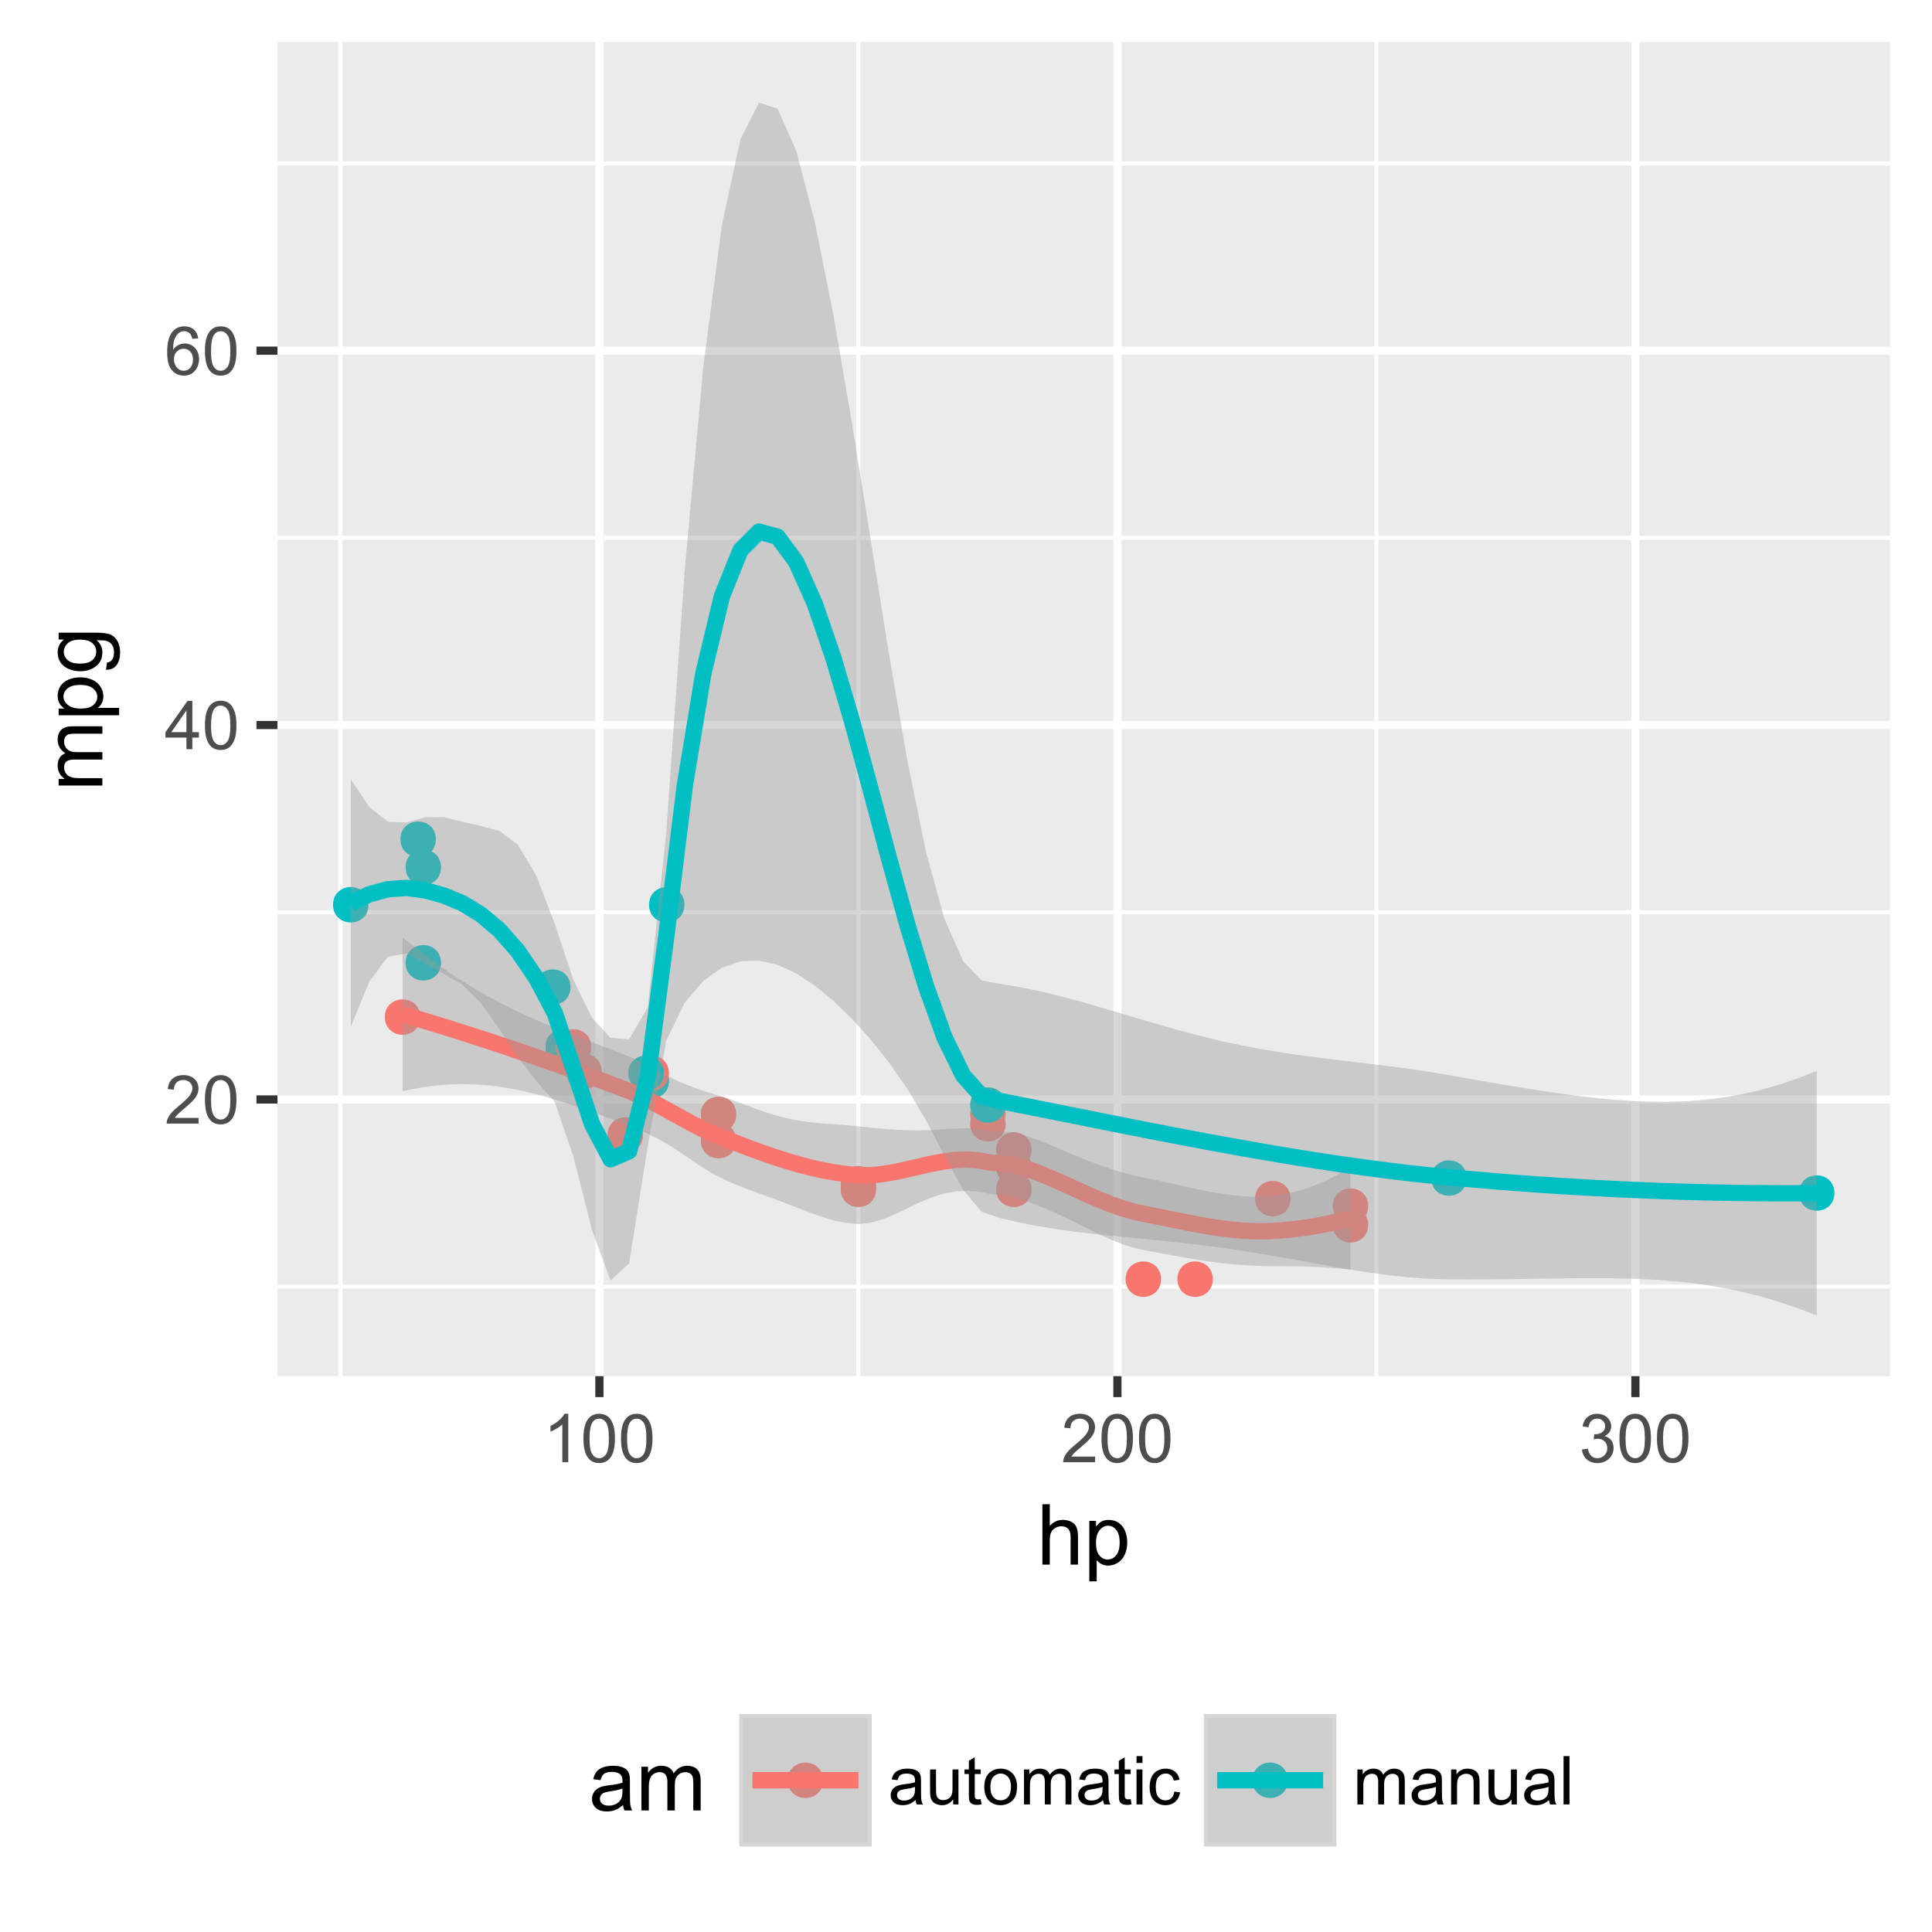 <?xml version="1.0" encoding="UTF-8"?>
<svg xmlns="http://www.w3.org/2000/svg" xmlns:xlink="http://www.w3.org/1999/xlink" width="252pt" height="252pt" viewBox="0 0 252 252" version="1.1">
<defs>
<g>
<symbol overflow="visible" id="glyph0-0">
<path style="stroke:none;" d="M 4.43 -0.742 L 4.43 0 L 0.266 0 C 0.258 -0.188 0.289 -0.367 0.355 -0.539 C 0.461 -0.82 0.629 -1.098 0.863 -1.375 C 1.094 -1.648 1.434 -1.965 1.879 -2.328 C 2.562 -2.887 3.023 -3.332 3.266 -3.664 C 3.5 -3.988 3.621 -4.301 3.625 -4.594 C 3.621 -4.898 3.512 -5.156 3.297 -5.367 C 3.074 -5.578 2.789 -5.684 2.441 -5.684 C 2.066 -5.684 1.77 -5.57 1.547 -5.348 C 1.32 -5.125 1.207 -4.816 1.207 -4.422 L 0.414 -4.504 C 0.465 -5.094 0.668 -5.543 1.027 -5.855 C 1.379 -6.164 1.855 -6.32 2.457 -6.324 C 3.059 -6.32 3.539 -6.152 3.891 -5.82 C 4.242 -5.484 4.418 -5.07 4.422 -4.578 C 4.418 -4.32 4.367 -4.074 4.266 -3.832 C 4.164 -3.59 3.992 -3.332 3.754 -3.062 C 3.512 -2.793 3.113 -2.426 2.562 -1.957 C 2.094 -1.566 1.797 -1.301 1.664 -1.16 C 1.531 -1.02 1.422 -0.879 1.34 -0.742 Z M 4.43 -0.742 "/>
</symbol>
<symbol overflow="visible" id="glyph0-1">
<path style="stroke:none;" d="M 0.367 -3.105 C 0.363 -3.848 0.438 -4.445 0.594 -4.902 C 0.742 -5.355 0.973 -5.707 1.277 -5.953 C 1.578 -6.199 1.957 -6.32 2.418 -6.324 C 2.754 -6.32 3.051 -6.254 3.309 -6.121 C 3.562 -5.984 3.773 -5.789 3.938 -5.531 C 4.102 -5.273 4.23 -4.961 4.328 -4.594 C 4.422 -4.227 4.469 -3.73 4.473 -3.105 C 4.469 -2.367 4.395 -1.77 4.242 -1.316 C 4.09 -0.859 3.863 -0.508 3.562 -0.262 C 3.258 -0.016 2.875 0.105 2.418 0.109 C 1.809 0.105 1.332 -0.109 0.988 -0.547 C 0.57 -1.066 0.363 -1.922 0.367 -3.105 Z M 1.16 -3.105 C 1.16 -2.07 1.281 -1.379 1.523 -1.039 C 1.766 -0.695 2.062 -0.527 2.418 -0.527 C 2.773 -0.527 3.074 -0.699 3.316 -1.043 C 3.559 -1.387 3.68 -2.074 3.68 -3.105 C 3.68 -4.145 3.559 -4.832 3.316 -5.172 C 3.074 -5.512 2.77 -5.684 2.41 -5.684 C 2.051 -5.684 1.77 -5.531 1.559 -5.234 C 1.293 -4.844 1.16 -4.137 1.16 -3.105 Z M 1.16 -3.105 "/>
</symbol>
<symbol overflow="visible" id="glyph0-2">
<path style="stroke:none;" d="M 2.844 0 L 2.844 -1.508 L 0.113 -1.508 L 0.113 -2.219 L 2.988 -6.301 L 3.617 -6.301 L 3.617 -2.219 L 4.469 -2.219 L 4.469 -1.508 L 3.617 -1.508 L 3.617 0 Z M 2.844 -2.219 L 2.844 -5.059 L 0.871 -2.219 Z M 2.844 -2.219 "/>
</symbol>
<symbol overflow="visible" id="glyph0-3">
<path style="stroke:none;" d="M 4.379 -4.758 L 3.609 -4.695 C 3.539 -4.996 3.441 -5.219 3.316 -5.359 C 3.105 -5.574 2.848 -5.684 2.543 -5.688 C 2.297 -5.684 2.078 -5.617 1.895 -5.484 C 1.648 -5.305 1.457 -5.043 1.32 -4.703 C 1.176 -4.363 1.105 -3.879 1.102 -3.25 C 1.285 -3.531 1.512 -3.742 1.781 -3.879 C 2.051 -4.016 2.332 -4.082 2.629 -4.086 C 3.141 -4.082 3.578 -3.895 3.945 -3.516 C 4.305 -3.137 4.488 -2.645 4.492 -2.047 C 4.488 -1.648 4.402 -1.281 4.234 -0.941 C 4.062 -0.602 3.828 -0.34 3.531 -0.16 C 3.23 0.02 2.895 0.105 2.52 0.109 C 1.871 0.105 1.344 -0.129 0.941 -0.602 C 0.531 -1.074 0.328 -1.855 0.332 -2.949 C 0.328 -4.16 0.551 -5.047 1.004 -5.602 C 1.395 -6.082 1.926 -6.32 2.59 -6.324 C 3.086 -6.32 3.492 -6.184 3.809 -5.906 C 4.125 -5.629 4.312 -5.246 4.379 -4.758 Z M 1.219 -2.039 C 1.219 -1.773 1.273 -1.516 1.387 -1.273 C 1.5 -1.027 1.66 -0.844 1.863 -0.719 C 2.066 -0.59 2.277 -0.527 2.504 -0.527 C 2.828 -0.527 3.109 -0.656 3.348 -0.922 C 3.578 -1.184 3.695 -1.543 3.699 -2 C 3.695 -2.43 3.582 -2.773 3.352 -3.027 C 3.117 -3.273 2.824 -3.398 2.477 -3.402 C 2.121 -3.398 1.824 -3.273 1.582 -3.027 C 1.34 -2.773 1.219 -2.445 1.219 -2.039 Z M 1.219 -2.039 "/>
</symbol>
<symbol overflow="visible" id="glyph0-4">
<path style="stroke:none;" d="M 3.277 0 L 2.504 0 L 2.504 -4.93 C 2.316 -4.75 2.074 -4.574 1.773 -4.395 C 1.469 -4.215 1.195 -4.082 0.957 -3.996 L 0.957 -4.742 C 1.387 -4.941 1.766 -5.188 2.09 -5.48 C 2.414 -5.77 2.645 -6.051 2.781 -6.324 L 3.277 -6.324 Z M 3.277 0 "/>
</symbol>
<symbol overflow="visible" id="glyph0-5">
<path style="stroke:none;" d="M 0.371 -1.664 L 1.145 -1.766 C 1.23 -1.324 1.383 -1.008 1.598 -0.816 C 1.809 -0.621 2.066 -0.527 2.375 -0.527 C 2.734 -0.527 3.043 -0.652 3.297 -0.906 C 3.547 -1.156 3.672 -1.469 3.676 -1.844 C 3.672 -2.195 3.555 -2.488 3.324 -2.719 C 3.09 -2.949 2.797 -3.062 2.441 -3.066 C 2.293 -3.062 2.109 -3.035 1.895 -2.98 L 1.98 -3.66 C 2.031 -3.652 2.07 -3.648 2.105 -3.652 C 2.434 -3.648 2.73 -3.734 2.996 -3.91 C 3.254 -4.078 3.387 -4.344 3.391 -4.703 C 3.387 -4.984 3.289 -5.219 3.102 -5.406 C 2.906 -5.59 2.66 -5.684 2.359 -5.688 C 2.055 -5.684 1.805 -5.59 1.605 -5.402 C 1.402 -5.215 1.273 -4.93 1.219 -4.555 L 0.445 -4.691 C 0.539 -5.207 0.754 -5.609 1.09 -5.895 C 1.426 -6.18 1.844 -6.32 2.344 -6.324 C 2.688 -6.32 3.004 -6.246 3.293 -6.102 C 3.582 -5.953 3.801 -5.754 3.953 -5.5 C 4.105 -5.242 4.184 -4.973 4.184 -4.688 C 4.184 -4.414 4.109 -4.164 3.965 -3.945 C 3.816 -3.719 3.602 -3.543 3.316 -3.41 C 3.688 -3.324 3.977 -3.145 4.184 -2.875 C 4.391 -2.602 4.492 -2.262 4.496 -1.859 C 4.492 -1.305 4.293 -0.84 3.895 -0.461 C 3.492 -0.078 2.984 0.109 2.371 0.113 C 1.816 0.109 1.355 -0.051 0.992 -0.379 C 0.625 -0.707 0.418 -1.137 0.371 -1.664 Z M 0.371 -1.664 "/>
</symbol>
<symbol overflow="visible" id="glyph0-6">
<path style="stroke:none;" d="M 3.559 -0.562 C 3.27 -0.32 2.996 -0.148 2.73 -0.047 C 2.465 0.051 2.18 0.098 1.879 0.102 C 1.375 0.098 0.988 -0.02 0.719 -0.266 C 0.449 -0.508 0.316 -0.82 0.316 -1.203 C 0.316 -1.422 0.367 -1.629 0.469 -1.816 C 0.57 -2 0.703 -2.148 0.871 -2.262 C 1.031 -2.371 1.215 -2.453 1.426 -2.516 C 1.574 -2.551 1.805 -2.59 2.113 -2.629 C 2.734 -2.703 3.195 -2.793 3.492 -2.895 C 3.492 -3 3.492 -3.066 3.496 -3.098 C 3.492 -3.41 3.418 -3.633 3.277 -3.766 C 3.074 -3.938 2.781 -4.023 2.398 -4.027 C 2.031 -4.023 1.762 -3.961 1.59 -3.836 C 1.414 -3.707 1.289 -3.48 1.207 -3.16 L 0.453 -3.262 C 0.516 -3.582 0.629 -3.844 0.789 -4.043 C 0.945 -4.242 1.172 -4.395 1.473 -4.504 C 1.77 -4.609 2.117 -4.664 2.508 -4.668 C 2.898 -4.664 3.215 -4.617 3.457 -4.527 C 3.699 -4.434 3.879 -4.32 3.996 -4.184 C 4.109 -4.043 4.188 -3.867 4.238 -3.656 C 4.258 -3.523 4.27 -3.285 4.273 -2.945 L 4.273 -1.914 C 4.27 -1.191 4.289 -0.734 4.324 -0.547 C 4.355 -0.352 4.418 -0.172 4.52 0 L 3.711 0 C 3.629 -0.16 3.578 -0.348 3.559 -0.562 Z M 3.492 -2.289 C 3.211 -2.172 2.789 -2.074 2.23 -2 C 1.91 -1.949 1.684 -1.898 1.555 -1.844 C 1.422 -1.785 1.32 -1.699 1.25 -1.59 C 1.176 -1.477 1.141 -1.355 1.145 -1.227 C 1.141 -1.016 1.219 -0.844 1.379 -0.707 C 1.531 -0.57 1.762 -0.504 2.062 -0.504 C 2.359 -0.504 2.621 -0.566 2.855 -0.699 C 3.086 -0.824 3.258 -1.004 3.367 -1.234 C 3.449 -1.406 3.492 -1.664 3.492 -2.008 Z M 3.492 -2.289 "/>
</symbol>
<symbol overflow="visible" id="glyph0-7">
<path style="stroke:none;" d="M 3.57 0 L 3.57 -0.672 C 3.211 -0.156 2.73 0.098 2.121 0.102 C 1.852 0.098 1.598 0.051 1.367 -0.051 C 1.133 -0.152 0.961 -0.281 0.848 -0.441 C 0.734 -0.594 0.656 -0.785 0.609 -1.016 C 0.578 -1.164 0.562 -1.406 0.562 -1.734 L 0.562 -4.562 L 1.336 -4.562 L 1.336 -2.031 C 1.336 -1.625 1.352 -1.352 1.383 -1.215 C 1.43 -1.008 1.531 -0.848 1.691 -0.734 C 1.848 -0.617 2.043 -0.562 2.277 -0.562 C 2.508 -0.562 2.727 -0.621 2.93 -0.738 C 3.133 -0.855 3.273 -1.016 3.359 -1.227 C 3.441 -1.43 3.484 -1.727 3.488 -2.117 L 3.488 -4.562 L 4.262 -4.562 L 4.262 0 Z M 3.57 0 "/>
</symbol>
<symbol overflow="visible" id="glyph0-8">
<path style="stroke:none;" d="M 2.27 -0.691 L 2.379 -0.008 C 2.16 0.039 1.965 0.059 1.797 0.059 C 1.512 0.059 1.293 0.016 1.141 -0.074 C 0.984 -0.16 0.875 -0.277 0.816 -0.422 C 0.75 -0.566 0.719 -0.871 0.723 -1.336 L 0.723 -3.961 L 0.156 -3.961 L 0.156 -4.562 L 0.723 -4.562 L 0.723 -5.695 L 1.492 -6.156 L 1.492 -4.562 L 2.27 -4.562 L 2.27 -3.961 L 1.492 -3.961 L 1.492 -1.293 C 1.488 -1.07 1.5 -0.93 1.531 -0.867 C 1.555 -0.805 1.602 -0.754 1.664 -0.715 C 1.727 -0.676 1.812 -0.656 1.93 -0.66 C 2.012 -0.656 2.125 -0.668 2.27 -0.691 Z M 2.27 -0.691 "/>
</symbol>
<symbol overflow="visible" id="glyph0-9">
<path style="stroke:none;" d="M 0.293 -2.281 C 0.293 -3.125 0.527 -3.754 0.996 -4.16 C 1.387 -4.496 1.863 -4.664 2.434 -4.668 C 3.059 -4.664 3.57 -4.457 3.969 -4.051 C 4.363 -3.637 4.562 -3.07 4.566 -2.348 C 4.562 -1.758 4.477 -1.297 4.301 -0.961 C 4.125 -0.625 3.867 -0.363 3.535 -0.176 C 3.195 0.008 2.828 0.098 2.434 0.102 C 1.789 0.098 1.273 -0.102 0.883 -0.512 C 0.488 -0.918 0.293 -1.508 0.293 -2.281 Z M 1.086 -2.281 C 1.082 -1.695 1.211 -1.258 1.469 -0.969 C 1.723 -0.672 2.043 -0.527 2.434 -0.531 C 2.812 -0.527 3.133 -0.672 3.391 -0.969 C 3.645 -1.258 3.773 -1.707 3.773 -2.309 C 3.773 -2.871 3.645 -3.297 3.387 -3.59 C 3.129 -3.879 2.809 -4.023 2.434 -4.027 C 2.043 -4.023 1.723 -3.879 1.469 -3.594 C 1.211 -3.301 1.082 -2.863 1.086 -2.281 Z M 1.086 -2.281 "/>
</symbol>
<symbol overflow="visible" id="glyph0-10">
<path style="stroke:none;" d="M 0.578 0 L 0.578 -4.562 L 1.273 -4.562 L 1.273 -3.922 C 1.414 -4.141 1.605 -4.32 1.844 -4.461 C 2.078 -4.594 2.348 -4.664 2.656 -4.668 C 2.992 -4.664 3.27 -4.594 3.488 -4.457 C 3.699 -4.312 3.852 -4.117 3.945 -3.867 C 4.301 -4.398 4.773 -4.664 5.355 -4.668 C 5.805 -4.664 6.148 -4.539 6.395 -4.289 C 6.637 -4.039 6.762 -3.652 6.762 -3.133 L 6.762 0 L 5.996 0 L 5.996 -2.875 C 5.992 -3.184 5.969 -3.406 5.918 -3.543 C 5.867 -3.676 5.773 -3.785 5.645 -3.871 C 5.512 -3.953 5.359 -3.996 5.184 -3.996 C 4.859 -3.996 4.594 -3.887 4.383 -3.676 C 4.172 -3.457 4.066 -3.117 4.066 -2.652 L 4.066 0 L 3.293 0 L 3.293 -2.965 C 3.293 -3.309 3.227 -3.566 3.102 -3.738 C 2.973 -3.91 2.77 -3.996 2.484 -3.996 C 2.266 -3.996 2.062 -3.938 1.879 -3.824 C 1.691 -3.707 1.559 -3.539 1.477 -3.32 C 1.391 -3.098 1.348 -2.781 1.352 -2.367 L 1.352 0 Z M 0.578 0 "/>
</symbol>
<symbol overflow="visible" id="glyph0-11">
<path style="stroke:none;" d="M 0.586 -5.41 L 0.586 -6.301 L 1.359 -6.301 L 1.359 -5.41 Z M 0.586 0 L 0.586 -4.562 L 1.359 -4.562 L 1.359 0 Z M 0.586 0 "/>
</symbol>
<symbol overflow="visible" id="glyph0-12">
<path style="stroke:none;" d="M 3.559 -1.672 L 4.32 -1.574 C 4.234 -1.047 4.023 -0.637 3.68 -0.34 C 3.336 -0.047 2.914 0.098 2.418 0.102 C 1.793 0.098 1.293 -0.102 0.914 -0.508 C 0.531 -0.914 0.34 -1.5 0.344 -2.266 C 0.34 -2.754 0.422 -3.184 0.586 -3.559 C 0.75 -3.926 0.996 -4.203 1.332 -4.391 C 1.664 -4.57 2.027 -4.664 2.422 -4.668 C 2.914 -4.664 3.32 -4.539 3.641 -4.289 C 3.953 -4.039 4.156 -3.684 4.246 -3.223 L 3.492 -3.105 C 3.422 -3.41 3.293 -3.641 3.113 -3.797 C 2.926 -3.953 2.707 -4.031 2.453 -4.031 C 2.062 -4.031 1.746 -3.891 1.504 -3.609 C 1.258 -3.328 1.137 -2.887 1.141 -2.285 C 1.137 -1.672 1.254 -1.227 1.492 -0.949 C 1.723 -0.668 2.027 -0.527 2.41 -0.531 C 2.711 -0.527 2.965 -0.621 3.172 -0.809 C 3.371 -0.996 3.5 -1.281 3.559 -1.672 Z M 3.559 -1.672 "/>
</symbol>
<symbol overflow="visible" id="glyph0-13">
<path style="stroke:none;" d="M 0.578 0 L 0.578 -4.562 L 1.277 -4.562 L 1.277 -3.914 C 1.609 -4.414 2.09 -4.664 2.727 -4.668 C 3 -4.664 3.254 -4.613 3.484 -4.52 C 3.715 -4.418 3.887 -4.289 4.004 -4.129 C 4.113 -3.969 4.195 -3.777 4.246 -3.559 C 4.273 -3.41 4.289 -3.16 4.289 -2.805 L 4.289 0 L 3.516 0 L 3.516 -2.777 C 3.516 -3.09 3.484 -3.324 3.426 -3.484 C 3.363 -3.637 3.258 -3.762 3.105 -3.855 C 2.949 -3.949 2.77 -3.996 2.566 -3.996 C 2.234 -3.996 1.949 -3.891 1.711 -3.68 C 1.469 -3.469 1.348 -3.07 1.352 -2.492 L 1.352 0 Z M 0.578 0 "/>
</symbol>
<symbol overflow="visible" id="glyph0-14">
<path style="stroke:none;" d="M 0.562 0 L 0.562 -6.301 L 1.336 -6.301 L 1.336 0 Z M 0.562 0 "/>
</symbol>
<symbol overflow="visible" id="glyph1-0">
<path style="stroke:none;" d="M 0.727 0 L 0.727 -7.875 L 1.691 -7.875 L 1.691 -5.047 C 2.141 -5.566 2.711 -5.828 3.398 -5.832 C 3.82 -5.828 4.188 -5.746 4.5 -5.582 C 4.812 -5.414 5.035 -5.184 5.168 -4.891 C 5.301 -4.598 5.367 -4.172 5.371 -3.613 L 5.371 0 L 4.406 0 L 4.406 -3.613 C 4.406 -4.094 4.301 -4.445 4.09 -4.668 C 3.879 -4.887 3.582 -4.996 3.203 -5 C 2.914 -4.996 2.645 -4.922 2.395 -4.777 C 2.141 -4.625 1.961 -4.426 1.852 -4.172 C 1.742 -3.918 1.688 -3.566 1.691 -3.121 L 1.691 0 Z M 0.727 0 "/>
</symbol>
<symbol overflow="visible" id="glyph1-1">
<path style="stroke:none;" d="M 0.727 2.188 L 0.727 -5.703 L 1.605 -5.703 L 1.605 -4.961 C 1.812 -5.25 2.047 -5.469 2.309 -5.613 C 2.57 -5.758 2.887 -5.828 3.262 -5.832 C 3.746 -5.828 4.176 -5.703 4.551 -5.457 C 4.922 -5.203 5.203 -4.852 5.391 -4.395 C 5.578 -3.938 5.672 -3.438 5.676 -2.895 C 5.672 -2.309 5.566 -1.781 5.359 -1.316 C 5.148 -0.848 4.844 -0.488 4.449 -0.242 C 4.047 0.008 3.629 0.129 3.191 0.129 C 2.867 0.129 2.578 0.062 2.32 -0.074 C 2.062 -0.211 1.852 -0.383 1.691 -0.59 L 1.691 2.188 Z M 1.602 -2.82 C 1.598 -2.082 1.746 -1.539 2.047 -1.191 C 2.34 -0.836 2.699 -0.66 3.125 -0.664 C 3.551 -0.66 3.918 -0.844 4.227 -1.211 C 4.531 -1.574 4.688 -2.137 4.688 -2.898 C 4.688 -3.625 4.535 -4.168 4.238 -4.531 C 3.938 -4.891 3.582 -5.074 3.168 -5.074 C 2.754 -5.074 2.391 -4.879 2.074 -4.496 C 1.758 -4.109 1.598 -3.551 1.602 -2.82 Z M 1.602 -2.82 "/>
</symbol>
<symbol overflow="visible" id="glyph1-2">
<path style="stroke:none;" d="M 4.445 -0.703 C 4.086 -0.398 3.742 -0.184 3.414 -0.059 C 3.082 0.066 2.727 0.129 2.348 0.129 C 1.719 0.129 1.238 -0.023 0.902 -0.328 C 0.566 -0.633 0.398 -1.023 0.398 -1.504 C 0.398 -1.781 0.461 -2.035 0.586 -2.27 C 0.711 -2.496 0.875 -2.684 1.086 -2.824 C 1.289 -2.965 1.523 -3.07 1.781 -3.141 C 1.969 -3.191 2.254 -3.238 2.641 -3.289 C 3.418 -3.375 3.992 -3.488 4.367 -3.621 C 4.367 -3.754 4.371 -3.836 4.371 -3.871 C 4.371 -4.266 4.277 -4.543 4.098 -4.703 C 3.848 -4.918 3.48 -5.027 2.996 -5.031 C 2.539 -5.027 2.203 -4.949 1.988 -4.793 C 1.77 -4.633 1.609 -4.352 1.508 -3.949 L 0.562 -4.078 C 0.648 -4.48 0.789 -4.805 0.988 -5.055 C 1.184 -5.301 1.469 -5.492 1.844 -5.629 C 2.215 -5.762 2.645 -5.828 3.137 -5.832 C 3.621 -5.828 4.02 -5.773 4.324 -5.66 C 4.629 -5.543 4.852 -5.398 4.996 -5.227 C 5.137 -5.055 5.238 -4.836 5.297 -4.57 C 5.328 -4.406 5.344 -4.109 5.344 -3.68 L 5.344 -2.391 C 5.344 -1.492 5.363 -0.922 5.406 -0.684 C 5.445 -0.445 5.527 -0.219 5.648 0 L 4.641 0 C 4.539 -0.199 4.473 -0.434 4.445 -0.703 Z M 4.367 -2.863 C 4.012 -2.719 3.488 -2.598 2.789 -2.496 C 2.391 -2.438 2.105 -2.371 1.941 -2.301 C 1.773 -2.227 1.648 -2.121 1.562 -1.988 C 1.473 -1.848 1.43 -1.695 1.43 -1.531 C 1.43 -1.27 1.527 -1.055 1.723 -0.887 C 1.918 -0.711 2.203 -0.625 2.578 -0.629 C 2.949 -0.625 3.277 -0.707 3.57 -0.871 C 3.859 -1.031 4.074 -1.254 4.211 -1.543 C 4.312 -1.754 4.363 -2.078 4.367 -2.508 Z M 4.367 -2.863 "/>
</symbol>
<symbol overflow="visible" id="glyph1-3">
<path style="stroke:none;" d="M 0.727 0 L 0.727 -5.703 L 1.59 -5.703 L 1.59 -4.902 C 1.766 -5.18 2.004 -5.406 2.305 -5.578 C 2.598 -5.746 2.938 -5.828 3.32 -5.832 C 3.738 -5.828 4.086 -5.742 4.359 -5.566 C 4.629 -5.391 4.816 -5.145 4.93 -4.836 C 5.379 -5.496 5.969 -5.828 6.691 -5.832 C 7.254 -5.828 7.688 -5.672 7.996 -5.363 C 8.297 -5.047 8.449 -4.566 8.453 -3.914 L 8.453 0 L 7.492 0 L 7.492 -3.594 C 7.488 -3.977 7.457 -4.254 7.398 -4.426 C 7.332 -4.594 7.219 -4.734 7.059 -4.84 C 6.891 -4.941 6.695 -4.992 6.477 -4.996 C 6.07 -4.992 5.738 -4.859 5.477 -4.594 C 5.211 -4.328 5.078 -3.898 5.082 -3.312 L 5.082 0 L 4.113 0 L 4.113 -3.707 C 4.113 -4.133 4.031 -4.453 3.875 -4.672 C 3.715 -4.883 3.461 -4.992 3.105 -4.996 C 2.832 -4.992 2.578 -4.922 2.348 -4.781 C 2.117 -4.637 1.949 -4.426 1.848 -4.152 C 1.738 -3.875 1.688 -3.477 1.691 -2.961 L 1.691 0 Z M 0.727 0 "/>
</symbol>
<symbol overflow="visible" id="glyph2-0">
<path style="stroke:none;" d="M 0 -0.727 L -5.703 -0.727 L -5.703 -1.59 L -4.902 -1.59 C -5.18 -1.766 -5.406 -2.004 -5.578 -2.305 C -5.746 -2.598 -5.828 -2.938 -5.832 -3.32 C -5.828 -3.738 -5.742 -4.086 -5.566 -4.359 C -5.391 -4.629 -5.145 -4.816 -4.836 -4.93 C -5.496 -5.379 -5.828 -5.969 -5.832 -6.691 C -5.828 -7.254 -5.672 -7.688 -5.363 -7.996 C -5.047 -8.297 -4.566 -8.449 -3.914 -8.453 L 0 -8.453 L 0 -7.492 L -3.594 -7.492 C -3.977 -7.488 -4.254 -7.457 -4.426 -7.398 C -4.594 -7.332 -4.734 -7.219 -4.84 -7.059 C -4.941 -6.891 -4.992 -6.695 -4.996 -6.477 C -4.992 -6.07 -4.859 -5.738 -4.594 -5.477 C -4.328 -5.211 -3.898 -5.078 -3.312 -5.082 L 0 -5.082 L 0 -4.113 L -3.707 -4.113 C -4.133 -4.113 -4.453 -4.031 -4.672 -3.875 C -4.883 -3.715 -4.992 -3.461 -4.996 -3.105 C -4.992 -2.832 -4.922 -2.578 -4.781 -2.348 C -4.637 -2.117 -4.426 -1.949 -4.152 -1.848 C -3.875 -1.738 -3.477 -1.688 -2.961 -1.691 L 0 -1.691 Z M 0 -0.727 "/>
</symbol>
<symbol overflow="visible" id="glyph2-1">
<path style="stroke:none;" d="M 2.188 -0.727 L -5.703 -0.727 L -5.703 -1.605 L -4.961 -1.605 C -5.25 -1.812 -5.469 -2.047 -5.613 -2.309 C -5.758 -2.57 -5.828 -2.887 -5.832 -3.262 C -5.828 -3.746 -5.703 -4.176 -5.457 -4.551 C -5.203 -4.922 -4.852 -5.203 -4.395 -5.391 C -3.938 -5.578 -3.438 -5.672 -2.895 -5.676 C -2.309 -5.672 -1.781 -5.566 -1.316 -5.359 C -0.848 -5.148 -0.488 -4.844 -0.242 -4.449 C 0.008 -4.047 0.129 -3.629 0.129 -3.191 C 0.129 -2.867 0.062 -2.578 -0.074 -2.32 C -0.207 -2.062 -0.379 -1.852 -0.59 -1.691 L 2.188 -1.691 Z M -2.82 -1.602 C -2.082 -1.598 -1.539 -1.746 -1.191 -2.047 C -0.836 -2.34 -0.66 -2.699 -0.664 -3.125 C -0.66 -3.551 -0.844 -3.918 -1.211 -4.227 C -1.574 -4.531 -2.137 -4.688 -2.898 -4.688 C -3.625 -4.688 -4.168 -4.535 -4.531 -4.238 C -4.891 -3.938 -5.074 -3.582 -5.074 -3.168 C -5.074 -2.754 -4.879 -2.391 -4.496 -2.074 C -4.109 -1.758 -3.551 -1.598 -2.82 -1.602 Z M -2.82 -1.602 "/>
</symbol>
<symbol overflow="visible" id="glyph2-2">
<path style="stroke:none;" d="M 0.473 -0.547 L 0.613 -1.488 C 0.898 -1.527 1.109 -1.637 1.246 -1.816 C 1.422 -2.055 1.512 -2.379 1.516 -2.797 C 1.512 -3.242 1.422 -3.59 1.246 -3.832 C 1.062 -4.074 0.812 -4.238 0.496 -4.328 C 0.297 -4.379 -0.113 -4.402 -0.746 -4.398 C -0.246 -3.973 0 -3.445 0 -2.82 C 0 -2.031 -0.281 -1.426 -0.848 -1 C -1.41 -0.566 -2.09 -0.352 -2.883 -0.355 C -3.426 -0.352 -3.926 -0.449 -4.391 -0.648 C -4.848 -0.844 -5.203 -1.129 -5.457 -1.504 C -5.703 -1.875 -5.828 -2.316 -5.832 -2.824 C -5.828 -3.496 -5.559 -4.051 -5.016 -4.492 L -5.703 -4.492 L -5.703 -5.383 L -0.773 -5.383 C 0.113 -5.379 0.742 -5.289 1.113 -5.109 C 1.484 -4.93 1.777 -4.641 1.992 -4.25 C 2.207 -3.855 2.312 -3.375 2.316 -2.805 C 2.312 -2.121 2.16 -1.57 1.855 -1.152 C 1.547 -0.734 1.086 -0.531 0.473 -0.547 Z M -2.953 -1.348 C -2.203 -1.348 -1.656 -1.496 -1.316 -1.793 C -0.969 -2.09 -0.797 -2.461 -0.801 -2.91 C -0.797 -3.352 -0.969 -3.723 -1.312 -4.027 C -1.652 -4.324 -2.188 -4.477 -2.922 -4.48 C -3.617 -4.477 -4.145 -4.32 -4.5 -4.016 C -4.852 -3.703 -5.027 -3.332 -5.031 -2.895 C -5.027 -2.465 -4.852 -2.098 -4.508 -1.797 C -4.156 -1.496 -3.641 -1.348 -2.953 -1.348 Z M -2.953 -1.348 "/>
</symbol>
</g>
<clipPath id="clip1">
  <path d="M 36.191 5.48 L 247.52 5.48 L 247.52 180.496 L 36.191 180.496 Z M 36.191 5.48 "/>
</clipPath>
</defs>
<g id="surface71">
<rect x="0" y="0" width="252" height="252" style="fill:rgb(100%,100%,100%);fill-opacity:1;stroke:none;"/>
<rect x="0" y="0" width="252" height="252" style="fill:rgb(100%,100%,100%);fill-opacity:1;stroke:none;"/>
<path style="fill:none;stroke-width:1.067;stroke-linecap:round;stroke-linejoin:round;stroke:rgb(100%,100%,100%);stroke-opacity:1;stroke-miterlimit:10;" d="M 0 252 L 252 252 L 252 0 L 0 0 Z M 0 252 "/>
<g clip-path="url(#clip1)" clip-rule="nonzero">
<path style=" stroke:none;fill-rule:nonzero;fill:rgb(92.157%,92.157%,92.157%);fill-opacity:1;" d="M 36.191 179.496 L 246.52 179.496 L 246.52 5.48 L 36.191 5.48 Z M 36.191 179.496 "/>
<path style="fill:none;stroke-width:0.533;stroke-linecap:butt;stroke-linejoin:round;stroke:rgb(100%,100%,100%);stroke-opacity:1;stroke-miterlimit:10;" d="M 36.191 167.82 L 246.52 167.82 "/>
<path style="fill:none;stroke-width:0.533;stroke-linecap:butt;stroke-linejoin:round;stroke:rgb(100%,100%,100%);stroke-opacity:1;stroke-miterlimit:10;" d="M 36.191 118.988 L 246.52 118.988 "/>
<path style="fill:none;stroke-width:0.533;stroke-linecap:butt;stroke-linejoin:round;stroke:rgb(100%,100%,100%);stroke-opacity:1;stroke-miterlimit:10;" d="M 36.191 70.152 L 246.52 70.152 "/>
<path style="fill:none;stroke-width:0.533;stroke-linecap:butt;stroke-linejoin:round;stroke:rgb(100%,100%,100%);stroke-opacity:1;stroke-miterlimit:10;" d="M 36.191 21.32 L 246.52 21.32 "/>
<path style="fill:none;stroke-width:0.533;stroke-linecap:butt;stroke-linejoin:round;stroke:rgb(100%,100%,100%);stroke-opacity:1;stroke-miterlimit:10;" d="M 44.402 179.496 L 44.402 5.48 "/>
<path style="fill:none;stroke-width:0.533;stroke-linecap:butt;stroke-linejoin:round;stroke:rgb(100%,100%,100%);stroke-opacity:1;stroke-miterlimit:10;" d="M 111.965 179.496 L 111.965 5.48 "/>
<path style="fill:none;stroke-width:0.533;stroke-linecap:butt;stroke-linejoin:round;stroke:rgb(100%,100%,100%);stroke-opacity:1;stroke-miterlimit:10;" d="M 179.531 179.496 L 179.531 5.48 "/>
<path style="fill:none;stroke-width:1.067;stroke-linecap:butt;stroke-linejoin:round;stroke:rgb(100%,100%,100%);stroke-opacity:1;stroke-miterlimit:10;" d="M 36.191 143.406 L 246.52 143.406 "/>
<path style="fill:none;stroke-width:1.067;stroke-linecap:butt;stroke-linejoin:round;stroke:rgb(100%,100%,100%);stroke-opacity:1;stroke-miterlimit:10;" d="M 36.191 94.57 L 246.52 94.57 "/>
<path style="fill:none;stroke-width:1.067;stroke-linecap:butt;stroke-linejoin:round;stroke:rgb(100%,100%,100%);stroke-opacity:1;stroke-miterlimit:10;" d="M 36.191 45.738 L 246.52 45.738 "/>
<path style="fill:none;stroke-width:1.067;stroke-linecap:butt;stroke-linejoin:round;stroke:rgb(100%,100%,100%);stroke-opacity:1;stroke-miterlimit:10;" d="M 78.184 179.496 L 78.184 5.48 "/>
<path style="fill:none;stroke-width:1.067;stroke-linecap:butt;stroke-linejoin:round;stroke:rgb(100%,100%,100%);stroke-opacity:1;stroke-miterlimit:10;" d="M 145.75 179.496 L 145.75 5.48 "/>
<path style="fill:none;stroke-width:1.067;stroke-linecap:butt;stroke-linejoin:round;stroke:rgb(100%,100%,100%);stroke-opacity:1;stroke-miterlimit:10;" d="M 213.312 179.496 L 213.312 5.48 "/>
<path style="fill-rule:nonzero;fill:rgb(0%,74.902%,76.863%);fill-opacity:1;stroke-width:0.709;stroke-linecap:round;stroke-linejoin:round;stroke:rgb(0%,74.902%,76.863%);stroke-opacity:1;stroke-miterlimit:10;" d="M 86.895 140.965 C 86.895 143.57 82.984 143.57 82.984 140.965 C 82.984 138.355 86.895 138.355 86.895 140.965 "/>
<path style="fill-rule:nonzero;fill:rgb(0%,74.902%,76.863%);fill-opacity:1;stroke-width:0.709;stroke-linecap:round;stroke-linejoin:round;stroke:rgb(0%,74.902%,76.863%);stroke-opacity:1;stroke-miterlimit:10;" d="M 86.895 140.965 C 86.895 143.57 82.984 143.57 82.984 140.965 C 82.984 138.355 86.895 138.355 86.895 140.965 "/>
<path style="fill-rule:nonzero;fill:rgb(0%,74.902%,76.863%);fill-opacity:1;stroke-width:0.709;stroke-linecap:round;stroke-linejoin:round;stroke:rgb(0%,74.902%,76.863%);stroke-opacity:1;stroke-miterlimit:10;" d="M 75.41 136.566 C 75.41 139.176 71.5 139.176 71.5 136.566 C 71.5 133.961 75.41 133.961 75.41 136.566 "/>
<path style="fill-rule:nonzero;fill:rgb(97.255%,46.275%,42.745%);fill-opacity:1;stroke-width:0.709;stroke-linecap:round;stroke-linejoin:round;stroke:rgb(97.255%,46.275%,42.745%);stroke-opacity:1;stroke-miterlimit:10;" d="M 86.895 139.984 C 86.895 142.594 82.984 142.594 82.984 139.984 C 82.984 137.379 86.895 137.379 86.895 139.984 "/>
<path style="fill-rule:nonzero;fill:rgb(97.255%,46.275%,42.745%);fill-opacity:1;stroke-width:0.709;stroke-linecap:round;stroke-linejoin:round;stroke:rgb(97.255%,46.275%,42.745%);stroke-opacity:1;stroke-miterlimit:10;" d="M 130.812 146.578 C 130.812 149.184 126.902 149.184 126.902 146.578 C 126.902 143.973 130.812 143.973 130.812 146.578 "/>
<path style="fill-rule:nonzero;fill:rgb(97.255%,46.275%,42.745%);fill-opacity:1;stroke-width:0.709;stroke-linecap:round;stroke-linejoin:round;stroke:rgb(97.255%,46.275%,42.745%);stroke-opacity:1;stroke-miterlimit:10;" d="M 83.516 148.043 C 83.516 150.648 79.605 150.648 79.605 148.043 C 79.605 145.438 83.516 145.438 83.516 148.043 "/>
<path style="fill-rule:nonzero;fill:rgb(97.255%,46.275%,42.745%);fill-opacity:1;stroke-width:0.709;stroke-linecap:round;stroke-linejoin:round;stroke:rgb(97.255%,46.275%,42.745%);stroke-opacity:1;stroke-miterlimit:10;" d="M 178.105 157.32 C 178.105 159.93 174.199 159.93 174.199 157.32 C 174.199 154.715 178.105 154.715 178.105 157.32 "/>
<path style="fill-rule:nonzero;fill:rgb(97.255%,46.275%,42.745%);fill-opacity:1;stroke-width:0.709;stroke-linecap:round;stroke-linejoin:round;stroke:rgb(97.255%,46.275%,42.745%);stroke-opacity:1;stroke-miterlimit:10;" d="M 54.465 132.66 C 54.465 135.27 50.555 135.27 50.555 132.66 C 50.555 130.055 54.465 130.055 54.465 132.66 "/>
<path style="fill-rule:nonzero;fill:rgb(97.255%,46.275%,42.745%);fill-opacity:1;stroke-width:0.709;stroke-linecap:round;stroke-linejoin:round;stroke:rgb(97.255%,46.275%,42.745%);stroke-opacity:1;stroke-miterlimit:10;" d="M 76.762 136.566 C 76.762 139.176 72.852 139.176 72.852 136.566 C 72.852 133.961 76.762 133.961 76.762 136.566 "/>
<path style="fill-rule:nonzero;fill:rgb(97.255%,46.275%,42.745%);fill-opacity:1;stroke-width:0.709;stroke-linecap:round;stroke-linejoin:round;stroke:rgb(97.255%,46.275%,42.745%);stroke-opacity:1;stroke-miterlimit:10;" d="M 95.68 145.359 C 95.68 147.965 91.77 147.965 91.77 145.359 C 91.77 142.75 95.68 142.75 95.68 145.359 "/>
<path style="fill-rule:nonzero;fill:rgb(97.255%,46.275%,42.745%);fill-opacity:1;stroke-width:0.709;stroke-linecap:round;stroke-linejoin:round;stroke:rgb(97.255%,46.275%,42.745%);stroke-opacity:1;stroke-miterlimit:10;" d="M 95.68 148.777 C 95.68 151.383 91.77 151.383 91.77 148.777 C 91.77 146.172 95.68 146.172 95.68 148.777 "/>
<path style="fill-rule:nonzero;fill:rgb(97.255%,46.275%,42.745%);fill-opacity:1;stroke-width:0.709;stroke-linecap:round;stroke-linejoin:round;stroke:rgb(97.255%,46.275%,42.745%);stroke-opacity:1;stroke-miterlimit:10;" d="M 134.191 152.195 C 134.191 154.801 130.281 154.801 130.281 152.195 C 130.281 149.59 134.191 149.59 134.191 152.195 "/>
<path style="fill-rule:nonzero;fill:rgb(97.255%,46.275%,42.745%);fill-opacity:1;stroke-width:0.709;stroke-linecap:round;stroke-linejoin:round;stroke:rgb(97.255%,46.275%,42.745%);stroke-opacity:1;stroke-miterlimit:10;" d="M 134.191 149.996 C 134.191 152.605 130.281 152.605 130.281 149.996 C 130.281 147.391 134.191 147.391 134.191 149.996 "/>
<path style="fill-rule:nonzero;fill:rgb(97.255%,46.275%,42.745%);fill-opacity:1;stroke-width:0.709;stroke-linecap:round;stroke-linejoin:round;stroke:rgb(97.255%,46.275%,42.745%);stroke-opacity:1;stroke-miterlimit:10;" d="M 134.191 155.125 C 134.191 157.73 130.281 157.73 130.281 155.125 C 130.281 152.52 134.191 152.52 134.191 155.125 "/>
<path style="fill-rule:nonzero;fill:rgb(97.255%,46.275%,42.745%);fill-opacity:1;stroke-width:0.709;stroke-linecap:round;stroke-linejoin:round;stroke:rgb(97.255%,46.275%,42.745%);stroke-opacity:1;stroke-miterlimit:10;" d="M 151.082 166.844 C 151.082 169.453 147.172 169.453 147.172 166.844 C 147.172 164.238 151.082 164.238 151.082 166.844 "/>
<path style="fill-rule:nonzero;fill:rgb(97.255%,46.275%,42.745%);fill-opacity:1;stroke-width:0.709;stroke-linecap:round;stroke-linejoin:round;stroke:rgb(97.255%,46.275%,42.745%);stroke-opacity:1;stroke-miterlimit:10;" d="M 157.836 166.844 C 157.836 169.453 153.93 169.453 153.93 166.844 C 153.93 164.238 157.836 164.238 157.836 166.844 "/>
<path style="fill-rule:nonzero;fill:rgb(97.255%,46.275%,42.745%);fill-opacity:1;stroke-width:0.709;stroke-linecap:round;stroke-linejoin:round;stroke:rgb(97.255%,46.275%,42.745%);stroke-opacity:1;stroke-miterlimit:10;" d="M 167.973 156.344 C 167.973 158.953 164.062 158.953 164.062 156.344 C 164.062 153.738 167.973 153.738 167.973 156.344 "/>
<path style="fill-rule:nonzero;fill:rgb(0%,74.902%,76.863%);fill-opacity:1;stroke-width:0.709;stroke-linecap:round;stroke-linejoin:round;stroke:rgb(0%,74.902%,76.863%);stroke-opacity:1;stroke-miterlimit:10;" d="M 57.168 113.129 C 57.168 115.734 53.258 115.734 53.258 113.129 C 53.258 110.52 57.168 110.52 57.168 113.129 "/>
<path style="fill-rule:nonzero;fill:rgb(0%,74.902%,76.863%);fill-opacity:1;stroke-width:0.709;stroke-linecap:round;stroke-linejoin:round;stroke:rgb(0%,74.902%,76.863%);stroke-opacity:1;stroke-miterlimit:10;" d="M 47.707 118.012 C 47.707 120.617 43.797 120.617 43.797 118.012 C 43.797 115.406 47.707 115.406 47.707 118.012 "/>
<path style="fill-rule:nonzero;fill:rgb(0%,74.902%,76.863%);fill-opacity:1;stroke-width:0.709;stroke-linecap:round;stroke-linejoin:round;stroke:rgb(0%,74.902%,76.863%);stroke-opacity:1;stroke-miterlimit:10;" d="M 56.492 109.465 C 56.492 112.07 52.582 112.07 52.582 109.465 C 52.582 106.859 56.492 106.859 56.492 109.465 "/>
<path style="fill-rule:nonzero;fill:rgb(97.255%,46.275%,42.745%);fill-opacity:1;stroke-width:0.709;stroke-linecap:round;stroke-linejoin:round;stroke:rgb(97.255%,46.275%,42.745%);stroke-opacity:1;stroke-miterlimit:10;" d="M 78.113 139.742 C 78.113 142.348 74.203 142.348 74.203 139.742 C 74.203 137.137 78.113 137.137 78.113 139.742 "/>
<path style="fill-rule:nonzero;fill:rgb(97.255%,46.275%,42.745%);fill-opacity:1;stroke-width:0.709;stroke-linecap:round;stroke-linejoin:round;stroke:rgb(97.255%,46.275%,42.745%);stroke-opacity:1;stroke-miterlimit:10;" d="M 113.922 154.391 C 113.922 157 110.012 157 110.012 154.391 C 110.012 151.785 113.922 151.785 113.922 154.391 "/>
<path style="fill-rule:nonzero;fill:rgb(97.255%,46.275%,42.745%);fill-opacity:1;stroke-width:0.709;stroke-linecap:round;stroke-linejoin:round;stroke:rgb(97.255%,46.275%,42.745%);stroke-opacity:1;stroke-miterlimit:10;" d="M 113.922 155.125 C 113.922 157.73 110.012 157.73 110.012 155.125 C 110.012 152.52 113.922 152.52 113.922 155.125 "/>
<path style="fill-rule:nonzero;fill:rgb(97.255%,46.275%,42.745%);fill-opacity:1;stroke-width:0.709;stroke-linecap:round;stroke-linejoin:round;stroke:rgb(97.255%,46.275%,42.745%);stroke-opacity:1;stroke-miterlimit:10;" d="M 178.105 159.766 C 178.105 162.371 174.199 162.371 174.199 159.766 C 174.199 157.156 178.105 157.156 178.105 159.766 "/>
<path style="fill-rule:nonzero;fill:rgb(97.255%,46.275%,42.745%);fill-opacity:1;stroke-width:0.709;stroke-linecap:round;stroke-linejoin:round;stroke:rgb(97.255%,46.275%,42.745%);stroke-opacity:1;stroke-miterlimit:10;" d="M 130.812 145.359 C 130.812 147.965 126.902 147.965 126.902 145.359 C 126.902 142.75 130.812 142.75 130.812 145.359 "/>
<path style="fill-rule:nonzero;fill:rgb(0%,74.902%,76.863%);fill-opacity:1;stroke-width:0.709;stroke-linecap:round;stroke-linejoin:round;stroke:rgb(0%,74.902%,76.863%);stroke-opacity:1;stroke-miterlimit:10;" d="M 57.168 125.582 C 57.168 128.188 53.258 128.188 53.258 125.582 C 53.258 122.973 57.168 122.973 57.168 125.582 "/>
<path style="fill-rule:nonzero;fill:rgb(0%,74.902%,76.863%);fill-opacity:1;stroke-width:0.709;stroke-linecap:round;stroke-linejoin:round;stroke:rgb(0%,74.902%,76.863%);stroke-opacity:1;stroke-miterlimit:10;" d="M 74.059 128.754 C 74.059 131.359 70.148 131.359 70.148 128.754 C 70.148 126.148 74.059 126.148 74.059 128.754 "/>
<path style="fill-rule:nonzero;fill:rgb(0%,74.902%,76.863%);fill-opacity:1;stroke-width:0.709;stroke-linecap:round;stroke-linejoin:round;stroke:rgb(0%,74.902%,76.863%);stroke-opacity:1;stroke-miterlimit:10;" d="M 88.922 118.012 C 88.922 120.617 85.012 120.617 85.012 118.012 C 85.012 115.406 88.922 115.406 88.922 118.012 "/>
<path style="fill-rule:nonzero;fill:rgb(0%,74.902%,76.863%);fill-opacity:1;stroke-width:0.709;stroke-linecap:round;stroke-linejoin:round;stroke:rgb(0%,74.902%,76.863%);stroke-opacity:1;stroke-miterlimit:10;" d="M 190.945 153.66 C 190.945 156.266 187.035 156.266 187.035 153.66 C 187.035 151.055 190.945 151.055 190.945 153.66 "/>
<path style="fill-rule:nonzero;fill:rgb(0%,74.902%,76.863%);fill-opacity:1;stroke-width:0.709;stroke-linecap:round;stroke-linejoin:round;stroke:rgb(0%,74.902%,76.863%);stroke-opacity:1;stroke-miterlimit:10;" d="M 130.812 144.137 C 130.812 146.742 126.902 146.742 126.902 144.137 C 126.902 141.531 130.812 141.531 130.812 144.137 "/>
<path style="fill-rule:nonzero;fill:rgb(0%,74.902%,76.863%);fill-opacity:1;stroke-width:0.709;stroke-linecap:round;stroke-linejoin:round;stroke:rgb(0%,74.902%,76.863%);stroke-opacity:1;stroke-miterlimit:10;" d="M 238.914 155.613 C 238.914 158.219 235.004 158.219 235.004 155.613 C 235.004 153.008 238.914 153.008 238.914 155.613 "/>
<path style="fill-rule:nonzero;fill:rgb(0%,74.902%,76.863%);fill-opacity:1;stroke-width:0.709;stroke-linecap:round;stroke-linejoin:round;stroke:rgb(0%,74.902%,76.863%);stroke-opacity:1;stroke-miterlimit:10;" d="M 86.219 139.984 C 86.219 142.594 82.309 142.594 82.309 139.984 C 82.309 137.379 86.219 137.379 86.219 139.984 "/>
<path style=" stroke:none;fill-rule:nonzero;fill:rgb(60%,60%,60%);fill-opacity:0.4;" d="M 52.508 122.27 L 54.074 123.523 L 55.641 124.719 L 57.203 125.863 L 58.77 126.949 L 60.336 127.977 L 61.898 128.945 L 63.465 129.852 L 65.031 130.703 L 66.594 131.5 L 68.16 132.246 L 69.727 132.949 L 71.289 133.613 L 72.855 134.246 L 74.422 134.859 L 75.984 135.461 L 79.117 136.664 L 80.68 137.27 L 82.246 137.891 L 83.812 138.648 L 85.375 139.484 L 86.941 140.309 L 88.508 141.055 L 90.07 141.695 L 91.637 142.246 L 93.203 142.734 L 94.766 143.219 L 96.332 143.773 L 97.898 144.363 L 99.461 144.934 L 101.027 145.441 L 102.594 145.855 L 104.156 146.168 L 105.723 146.383 L 107.289 146.531 L 108.852 146.645 L 110.418 146.758 L 111.984 146.914 L 113.547 147.086 L 115.113 147.234 L 116.68 147.352 L 118.242 147.422 L 119.809 147.441 L 121.375 147.398 L 122.938 147.309 L 124.504 147.203 L 126.07 147.152 L 127.633 147.25 L 129.199 147.562 L 130.766 147.602 L 132.328 147.695 L 133.895 148.16 L 135.461 148.723 L 137.023 149.355 L 138.59 150.02 L 140.156 150.68 L 141.719 151.32 L 143.285 151.918 L 144.852 152.461 L 146.414 152.938 L 147.98 153.348 L 149.547 153.676 L 151.109 154 L 152.676 154.344 L 154.242 154.695 L 155.805 155.035 L 157.371 155.355 L 158.938 155.637 L 160.5 155.863 L 162.066 156.023 L 163.633 156.094 L 165.195 156.055 L 166.762 155.883 L 168.328 155.594 L 169.891 155.184 L 171.457 154.637 L 173.023 153.961 L 174.586 153.148 L 176.152 152.199 L 176.152 165.613 L 174.586 165.457 L 173.023 165.336 L 171.457 165.242 L 169.891 165.184 L 168.328 165.152 L 166.762 165.145 L 165.195 165.141 L 163.633 165.098 L 162.066 165.012 L 160.5 164.879 L 158.938 164.707 L 157.371 164.496 L 155.805 164.25 L 154.242 163.984 L 152.676 163.703 L 151.109 163.41 L 149.547 163.121 L 147.98 162.789 L 146.414 162.293 L 144.852 161.668 L 143.285 160.949 L 141.719 160.184 L 140.156 159.406 L 138.59 158.645 L 137.023 157.926 L 135.461 157.27 L 133.895 156.691 L 132.328 156.195 L 130.766 155.902 L 129.199 155.742 L 127.633 155.441 L 126.07 155.324 L 124.504 155.418 L 122.938 155.727 L 121.375 156.238 L 119.809 156.91 L 118.242 157.66 L 116.68 158.406 L 115.113 159.047 L 113.547 159.492 L 111.984 159.652 L 110.418 159.531 L 108.852 159.211 L 107.289 158.75 L 105.723 158.195 L 104.156 157.594 L 102.594 156.988 L 101.027 156.398 L 99.461 155.828 L 97.898 155.258 L 96.332 154.656 L 94.766 153.992 L 93.203 153.223 L 91.637 152.277 L 90.07 151.223 L 88.508 150.164 L 86.941 149.176 L 85.375 148.305 L 83.812 147.551 L 82.246 146.895 L 80.68 146.301 L 79.117 145.723 L 77.551 145.156 L 75.984 144.605 L 74.422 144.07 L 72.855 143.566 L 71.289 143.094 L 69.727 142.668 L 68.16 142.293 L 66.594 141.977 L 65.031 141.727 L 63.465 141.547 L 61.898 141.438 L 60.336 141.402 L 58.77 141.445 L 57.203 141.559 L 55.641 141.75 L 54.074 142.008 L 52.508 142.34 Z M 52.508 122.27 "/>
<path style="fill:none;stroke-width:2.134;stroke-linecap:butt;stroke-linejoin:round;stroke:rgb(97.255%,46.275%,42.745%);stroke-opacity:1;stroke-miterlimit:1;" d="M 52.508 132.305 L 54.074 132.766 L 55.641 133.234 L 57.203 133.711 L 58.77 134.195 L 60.336 134.691 L 61.898 135.191 L 63.465 135.699 L 65.031 136.215 L 66.594 136.738 L 68.16 137.27 L 69.727 137.809 L 71.289 138.355 L 72.855 138.906 L 74.422 139.465 L 75.984 140.031 L 77.551 140.609 L 79.117 141.195 L 80.68 141.785 L 82.246 142.391 L 83.812 143.098 L 85.375 143.895 L 86.941 144.742 L 88.508 145.609 L 90.07 146.461 L 91.637 147.262 L 93.203 147.98 L 94.766 148.605 L 96.332 149.215 L 97.898 149.809 L 99.461 150.379 L 101.027 150.918 L 102.594 151.422 L 104.156 151.879 L 105.723 152.289 L 107.289 152.641 L 108.852 152.926 L 110.418 153.145 L 111.984 153.285 L 113.547 153.289 L 115.113 153.141 L 116.68 152.879 L 118.242 152.543 L 119.809 152.176 L 121.375 151.82 L 122.938 151.52 L 124.504 151.312 L 126.07 151.238 L 127.633 151.348 L 129.199 151.652 L 130.766 151.75 L 132.328 151.945 L 133.895 152.426 L 135.461 152.996 L 137.023 153.641 L 138.59 154.332 L 140.156 155.043 L 141.719 155.754 L 143.285 156.434 L 144.852 157.062 L 146.414 157.617 L 147.98 158.066 L 149.547 158.398 L 151.109 158.707 L 154.242 159.34 L 155.805 159.645 L 157.371 159.926 L 158.938 160.172 L 160.5 160.371 L 162.066 160.516 L 163.633 160.598 L 165.195 160.598 L 166.762 160.512 L 168.328 160.375 L 169.891 160.184 L 171.457 159.941 L 173.023 159.648 L 174.586 159.305 L 176.152 158.906 "/>
<path style=" stroke:none;fill-rule:nonzero;fill:rgb(60%,60%,60%);fill-opacity:0.4;" d="M 45.754 101.633 L 48.172 105.262 L 50.594 107.188 L 53.016 107.281 L 55.434 106.602 L 57.855 106.57 L 60.273 107.184 L 62.695 107.723 L 65.117 108.371 L 67.535 110.172 L 69.957 114.207 L 72.375 120.559 L 74.797 127.836 L 77.219 132.762 L 79.637 135.375 L 82.059 135.555 L 84.48 131.438 L 86.898 108.629 L 89.32 74.254 L 91.738 47.797 L 94.16 29.348 L 96.582 18.156 L 99 13.391 L 101.422 14.172 L 103.84 19.625 L 106.262 28.859 L 108.684 40.973 L 111.102 55.047 L 113.523 70.129 L 115.941 85.23 L 118.363 99.27 L 120.785 111.129 L 123.203 119.902 L 125.625 125.363 L 128.043 127.891 L 130.465 128.336 L 132.887 128.73 L 135.305 129.219 L 137.727 129.789 L 140.145 130.422 L 142.566 131.102 L 144.988 131.812 L 147.406 132.535 L 149.828 133.254 L 152.25 133.957 L 154.668 134.625 L 157.09 135.254 L 159.508 135.828 L 161.93 136.348 L 164.352 136.812 L 166.77 137.223 L 169.191 137.586 L 171.609 137.914 L 174.031 138.211 L 176.453 138.5 L 178.871 138.785 L 181.293 139.082 L 183.711 139.406 L 186.133 139.762 L 188.555 140.16 L 190.973 140.59 L 193.395 141.016 L 195.812 141.43 L 198.234 141.832 L 200.656 142.215 L 203.074 142.574 L 205.496 142.902 L 207.918 143.188 L 210.336 143.422 L 212.758 143.598 L 215.176 143.699 L 217.598 143.715 L 220.02 143.633 L 222.438 143.445 L 224.859 143.137 L 227.277 142.711 L 229.699 142.152 L 232.121 141.461 L 234.539 140.637 L 236.961 139.68 L 236.961 171.586 L 234.539 170.656 L 232.121 169.832 L 229.699 169.117 L 227.277 168.508 L 224.859 168.004 L 222.438 167.598 L 220.02 167.281 L 217.598 167.051 L 215.176 166.887 L 212.758 166.789 L 210.336 166.734 L 207.918 166.719 L 205.496 166.73 L 203.074 166.758 L 200.656 166.793 L 198.234 166.828 L 195.812 166.859 L 193.395 166.879 L 190.973 166.883 L 188.555 166.867 L 186.133 166.781 L 183.711 166.605 L 181.293 166.352 L 178.871 166.027 L 176.453 165.652 L 174.031 165.238 L 171.609 164.805 L 169.191 164.363 L 166.77 163.93 L 164.352 163.512 L 161.93 163.125 L 159.508 162.77 L 157.09 162.449 L 154.668 162.164 L 152.25 161.906 L 149.828 161.664 L 147.406 161.43 L 144.988 161.195 L 142.566 160.938 L 140.145 160.648 L 137.727 160.316 L 135.305 159.918 L 132.887 159.445 L 130.465 158.883 L 128.043 158.062 L 125.625 155.191 L 123.203 150.766 L 120.785 146.133 L 118.363 142.047 L 115.941 138.562 L 113.523 135.539 L 111.102 132.867 L 108.684 130.527 L 106.262 128.539 L 103.84 126.953 L 101.422 125.844 L 99 125.289 L 96.582 125.383 L 94.16 126.227 L 91.738 127.945 L 89.32 130.773 L 86.898 135.754 L 84.48 149.605 L 82.059 164.773 L 79.637 167.031 L 77.219 160.445 L 74.797 150.895 L 72.375 143.762 L 69.957 140.988 L 67.535 137.906 L 65.117 134.227 L 62.695 130.789 L 60.273 128.402 L 57.855 127.012 L 55.434 125.656 L 53.016 124.355 L 50.594 124.793 L 48.172 128.027 L 45.754 133.934 Z M 45.754 101.633 "/>
<path style="fill:none;stroke-width:2.134;stroke-linecap:butt;stroke-linejoin:round;stroke:rgb(0%,74.902%,76.863%);stroke-opacity:1;stroke-miterlimit:1;" d="M 45.754 117.781 L 48.172 116.645 L 50.594 115.988 L 53.016 115.816 L 55.434 116.129 L 57.855 116.789 L 60.273 117.793 L 62.695 119.258 L 65.117 121.297 L 67.535 124.039 L 69.957 127.598 L 72.375 132.16 L 74.797 139.367 L 77.219 146.605 L 79.637 151.203 L 82.059 150.164 L 84.48 140.52 L 86.898 122.191 L 89.32 102.512 L 91.738 87.871 L 94.16 77.785 L 96.582 71.77 L 99 69.34 L 101.422 70.008 L 103.84 73.289 L 106.262 78.699 L 108.684 85.75 L 111.102 93.957 L 113.523 102.836 L 115.941 111.898 L 118.363 120.656 L 120.785 128.633 L 123.203 135.332 L 125.625 140.277 L 128.043 142.977 L 130.465 143.609 L 132.887 144.086 L 135.305 144.57 L 137.727 145.051 L 140.145 145.535 L 144.988 146.504 L 147.406 146.984 L 149.828 147.461 L 152.25 147.93 L 154.668 148.395 L 157.09 148.852 L 159.508 149.297 L 161.93 149.734 L 164.352 150.16 L 166.77 150.574 L 169.191 150.973 L 171.609 151.359 L 174.031 151.727 L 176.453 152.074 L 178.871 152.406 L 181.293 152.719 L 183.711 153.008 L 186.133 153.273 L 188.555 153.516 L 190.973 153.738 L 193.395 153.945 L 195.812 154.145 L 198.234 154.332 L 200.656 154.504 L 203.074 154.668 L 205.496 154.816 L 207.918 154.953 L 210.336 155.078 L 212.758 155.191 L 215.176 155.293 L 217.598 155.383 L 220.02 155.457 L 222.438 155.52 L 224.859 155.57 L 227.277 155.609 L 229.699 155.633 L 232.121 155.645 L 234.539 155.645 L 236.961 155.633 "/>
</g>
<g style="fill:rgb(30.196%,30.196%,30.196%);fill-opacity:1;">
  <use xlink:href="#glyph0-0" x="21.473" y="146.555"/>
  <use xlink:href="#glyph0-1" x="26.367" y="146.555"/>
</g>
<g style="fill:rgb(30.196%,30.196%,30.196%);fill-opacity:1;">
  <use xlink:href="#glyph0-2" x="21.473" y="97.719"/>
  <use xlink:href="#glyph0-1" x="26.367" y="97.719"/>
</g>
<g style="fill:rgb(30.196%,30.196%,30.196%);fill-opacity:1;">
  <use xlink:href="#glyph0-3" x="21.473" y="48.887"/>
  <use xlink:href="#glyph0-1" x="26.367" y="48.887"/>
</g>
<path style="fill:none;stroke-width:1.067;stroke-linecap:butt;stroke-linejoin:round;stroke:rgb(20%,20%,20%);stroke-opacity:1;stroke-miterlimit:10;" d="M 33.453 143.406 L 36.191 143.406 "/>
<path style="fill:none;stroke-width:1.067;stroke-linecap:butt;stroke-linejoin:round;stroke:rgb(20%,20%,20%);stroke-opacity:1;stroke-miterlimit:10;" d="M 33.453 94.57 L 36.191 94.57 "/>
<path style="fill:none;stroke-width:1.067;stroke-linecap:butt;stroke-linejoin:round;stroke:rgb(20%,20%,20%);stroke-opacity:1;stroke-miterlimit:10;" d="M 33.453 45.738 L 36.191 45.738 "/>
<path style="fill:none;stroke-width:1.067;stroke-linecap:butt;stroke-linejoin:round;stroke:rgb(20%,20%,20%);stroke-opacity:1;stroke-miterlimit:10;" d="M 78.184 182.234 L 78.184 179.496 "/>
<path style="fill:none;stroke-width:1.067;stroke-linecap:butt;stroke-linejoin:round;stroke:rgb(20%,20%,20%);stroke-opacity:1;stroke-miterlimit:10;" d="M 145.75 182.234 L 145.75 179.496 "/>
<path style="fill:none;stroke-width:1.067;stroke-linecap:butt;stroke-linejoin:round;stroke:rgb(20%,20%,20%);stroke-opacity:1;stroke-miterlimit:10;" d="M 213.312 182.234 L 213.312 179.496 "/>
<g style="fill:rgb(30.196%,30.196%,30.196%);fill-opacity:1;">
  <use xlink:href="#glyph0-4" x="70.844" y="190.727"/>
  <use xlink:href="#glyph0-1" x="75.738" y="190.727"/>
  <use xlink:href="#glyph0-1" x="80.632" y="190.727"/>
</g>
<g style="fill:rgb(30.196%,30.196%,30.196%);fill-opacity:1;">
  <use xlink:href="#glyph0-0" x="138.41" y="190.727"/>
  <use xlink:href="#glyph0-1" x="143.304" y="190.727"/>
  <use xlink:href="#glyph0-1" x="148.198" y="190.727"/>
</g>
<g style="fill:rgb(30.196%,30.196%,30.196%);fill-opacity:1;">
  <use xlink:href="#glyph0-5" x="205.973" y="190.727"/>
  <use xlink:href="#glyph0-1" x="210.867" y="190.727"/>
  <use xlink:href="#glyph0-1" x="215.761" y="190.727"/>
</g>
<g style="fill:rgb(0%,0%,0%);fill-opacity:1;">
  <use xlink:href="#glyph1-0" x="135.238" y="204.078"/>
  <use xlink:href="#glyph1-1" x="141.356" y="204.078"/>
</g>
<g style="fill:rgb(0%,0%,0%);fill-opacity:1;">
  <use xlink:href="#glyph2-0" x="13.352" y="103.188"/>
  <use xlink:href="#glyph2-1" x="13.352" y="94.024"/>
  <use xlink:href="#glyph2-2" x="13.352" y="87.907"/>
</g>
<path style=" stroke:none;fill-rule:nonzero;fill:rgb(100%,100%,100%);fill-opacity:1;" d="M 71.148 246.52 L 211.562 246.52 L 211.562 217.902 L 71.148 217.902 Z M 71.148 246.52 "/>
<g style="fill:rgb(0%,0%,0%);fill-opacity:1;">
  <use xlink:href="#glyph1-2" x="76.82" y="236.148"/>
  <use xlink:href="#glyph1-3" x="82.938" y="236.148"/>
</g>
<path style="fill-rule:nonzero;fill:rgb(94.902%,94.902%,94.902%);fill-opacity:1;stroke-width:1.067;stroke-linecap:round;stroke-linejoin:round;stroke:rgb(100%,100%,100%);stroke-opacity:1;stroke-miterlimit:10;" d="M 96.418 240.852 L 113.699 240.852 L 113.699 223.57 L 96.418 223.57 Z M 96.418 240.852 "/>
<path style="fill-rule:nonzero;fill:rgb(97.255%,46.275%,42.745%);fill-opacity:1;stroke-width:0.709;stroke-linecap:round;stroke-linejoin:round;stroke:rgb(97.255%,46.275%,42.745%);stroke-opacity:1;stroke-miterlimit:10;" d="M 107.012 232.211 C 107.012 234.816 103.102 234.816 103.102 232.211 C 103.102 229.605 107.012 229.605 107.012 232.211 "/>
<path style=" stroke:none;fill-rule:nonzero;fill:rgb(60%,60%,60%);fill-opacity:0.4;" d="M 96.418 240.852 L 113.699 240.852 L 113.699 223.57 L 96.418 223.57 Z M 96.418 240.852 "/>
<path style="fill:none;stroke-width:2.134;stroke-linecap:butt;stroke-linejoin:round;stroke:rgb(97.255%,46.275%,42.745%);stroke-opacity:1;stroke-miterlimit:10;" d="M 98.145 232.211 L 111.969 232.211 "/>
<path style="fill-rule:nonzero;fill:rgb(94.902%,94.902%,94.902%);fill-opacity:1;stroke-width:1.067;stroke-linecap:round;stroke-linejoin:round;stroke:rgb(100%,100%,100%);stroke-opacity:1;stroke-miterlimit:10;" d="M 157.031 240.852 L 174.312 240.852 L 174.312 223.57 L 157.031 223.57 Z M 157.031 240.852 "/>
<path style="fill-rule:nonzero;fill:rgb(0%,74.902%,76.863%);fill-opacity:1;stroke-width:0.709;stroke-linecap:round;stroke-linejoin:round;stroke:rgb(0%,74.902%,76.863%);stroke-opacity:1;stroke-miterlimit:10;" d="M 167.629 232.211 C 167.629 234.816 163.719 234.816 163.719 232.211 C 163.719 229.605 167.629 229.605 167.629 232.211 "/>
<path style=" stroke:none;fill-rule:nonzero;fill:rgb(60%,60%,60%);fill-opacity:0.4;" d="M 157.031 240.852 L 174.312 240.852 L 174.312 223.57 L 157.031 223.57 Z M 157.031 240.852 "/>
<path style="fill:none;stroke-width:2.134;stroke-linecap:butt;stroke-linejoin:round;stroke:rgb(0%,74.902%,76.863%);stroke-opacity:1;stroke-miterlimit:10;" d="M 158.762 232.211 L 172.586 232.211 "/>
<g style="fill:rgb(0%,0%,0%);fill-opacity:1;">
  <use xlink:href="#glyph0-6" x="115.859" y="235.359"/>
  <use xlink:href="#glyph0-7" x="120.754" y="235.359"/>
  <use xlink:href="#glyph0-8" x="125.648" y="235.359"/>
  <use xlink:href="#glyph0-9" x="128.093" y="235.359"/>
  <use xlink:href="#glyph0-10" x="132.987" y="235.359"/>
  <use xlink:href="#glyph0-6" x="140.317" y="235.359"/>
  <use xlink:href="#glyph0-8" x="145.211" y="235.359"/>
  <use xlink:href="#glyph0-11" x="147.656" y="235.359"/>
  <use xlink:href="#glyph0-12" x="149.611" y="235.359"/>
</g>
<g style="fill:rgb(0%,0%,0%);fill-opacity:1;">
  <use xlink:href="#glyph0-10" x="176.473" y="235.359"/>
  <use xlink:href="#glyph0-6" x="183.803" y="235.359"/>
  <use xlink:href="#glyph0-13" x="188.697" y="235.359"/>
  <use xlink:href="#glyph0-7" x="193.591" y="235.359"/>
  <use xlink:href="#glyph0-6" x="198.486" y="235.359"/>
  <use xlink:href="#glyph0-14" x="203.38" y="235.359"/>
</g>
</g>
</svg>
